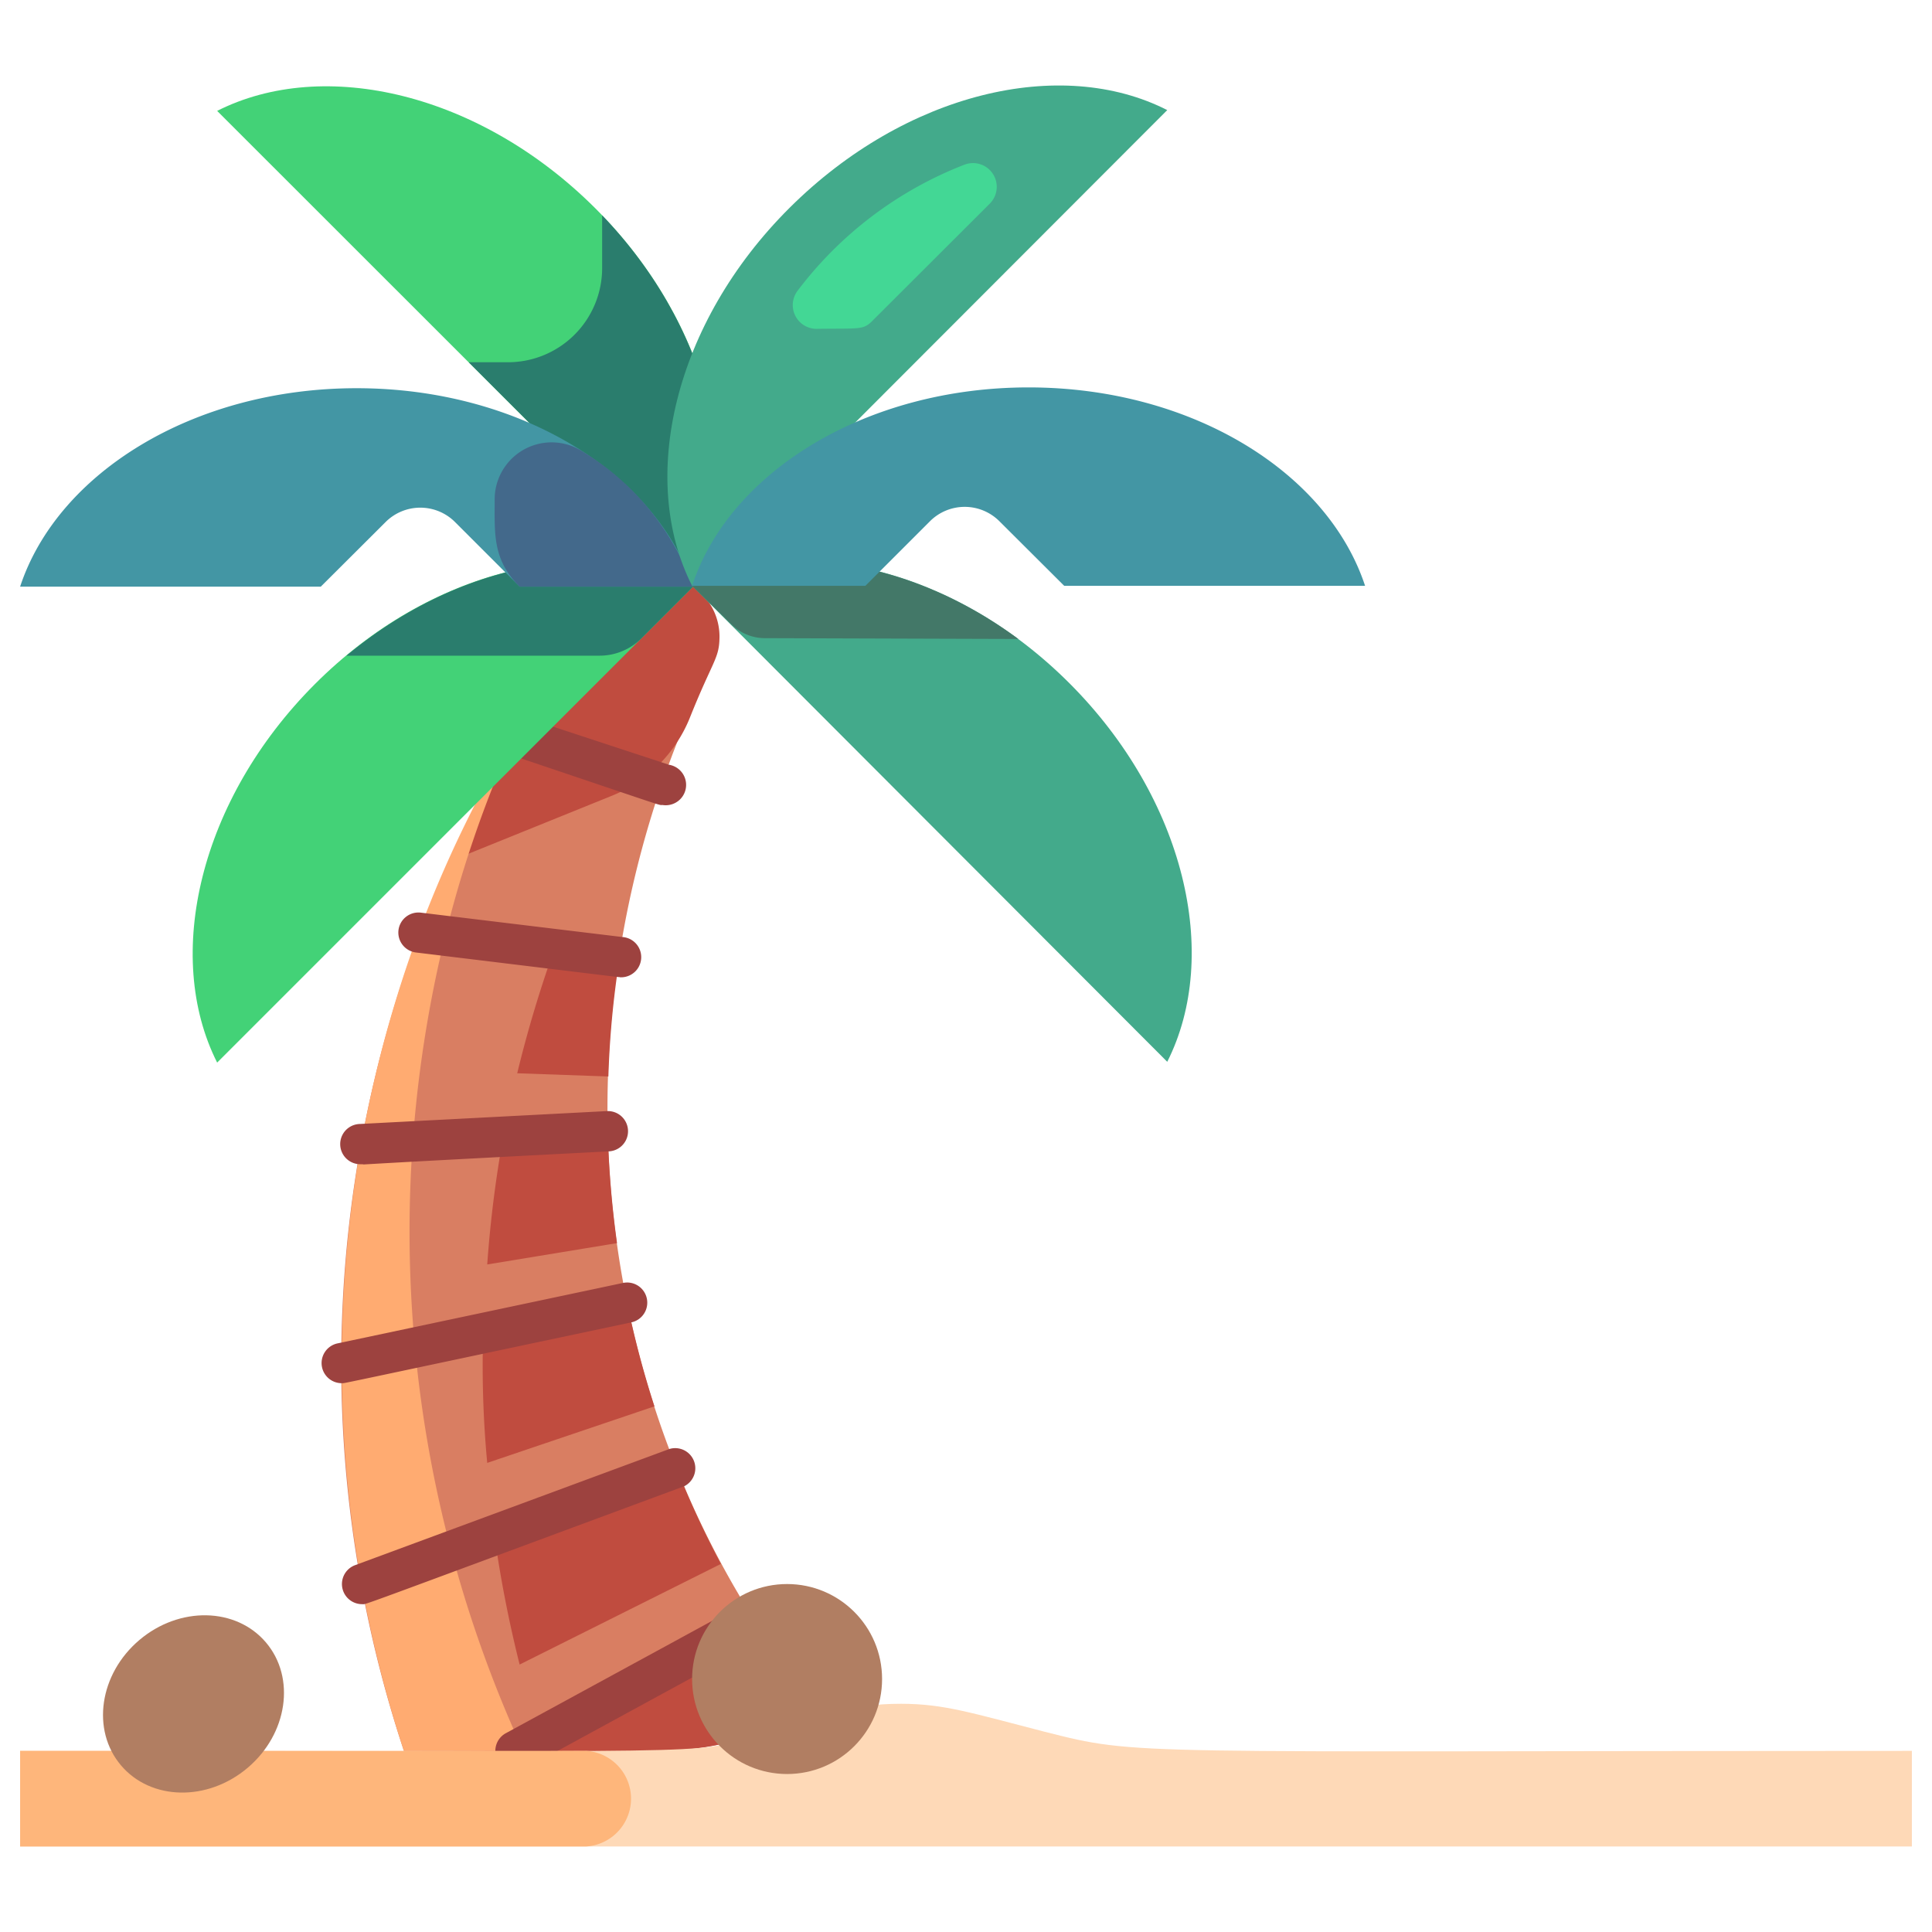 <svg height="512" viewBox="0 0 96 96" width="512" xmlns="http://www.w3.org/2000/svg"><g id="palm_tree_Coconut_tree_" data-name="palm tree (Coconut tree)"><path d="m40.92 85.22c-7.42 2.2-4.53 1.78-20.85 1.78a61 61 0 0 1 10.2-57.29 3.07 3.07 0 0 1 4.12-.6.07.07 0 0 0 0 0 3 3 0 0 1 1 3.83c-8.8 17.85-6.1 38.3 5.53 52.28z" fill="#d97e62"/><path d="m35.75 31.72a3 3 0 0 0 -1.31-2.57.07.07 0 0 1 0 0 3.07 3.07 0 0 0 -4.12.6 59.18 59.18 0 0 0 -8 13.06l8.11-3.28a7 7 0 0 0 3.83-3.82c1.14-2.86 1.47-2.97 1.49-3.99z" fill="#c04c3f"/><path d="m26 87h-5.93a61.72 61.72 0 0 1 .73-40.66 58.54 58.54 0 0 1 4.95-10.19 57 57 0 0 0 -3.86 11.34 61.76 61.76 0 0 0 4.11 39.51z" fill="#ffab71"/><path d="m24.21 72.69 8.31-2.81a48.29 48.29 0 0 1 -1.36-5.15l-7.16 1.8a52.09 52.09 0 0 0 .21 6.16z" fill="#c04c3f"/><path d="m24.21 62.83 6.45-1.06a50.2 50.2 0 0 1 -.46-5.48l-5.2.23a59.18 59.18 0 0 0 -.79 6.31z" fill="#c04c3f"/><path d="m25.7 53.33 4.53.16a46.91 46.91 0 0 1 .56-5.9l-3.24-.44a60.89 60.89 0 0 0 -1.85 6.18z" fill="#c04c3f"/><path d="m33.55 72.77-9 3.4a61.86 61.86 0 0 0 1.27 6.54l10-5a46 46 0 0 1 -2.27-4.94z" fill="#c04c3f"/><path d="m37.51 80.54c-.1-.16 1.09-.77-10.62 5.82.07.21.13.43.2.64 8.53 0 7 .25 13.83-1.78a47 47 0 0 1 -3.41-4.68z" fill="#c04c3f"/><g fill="#9d423f"><path d="m25.6 88a1 1 0 0 1 -.48-1.87l11.88-6.47a1 1 0 0 1 1.36.4 1 1 0 0 1 -.4 1.36c-12.96 7.03-11.96 6.58-12.36 6.58z"/><path d="m18 79.71a1 1 0 0 1 -.35-1.94l15.61-5.77a1 1 0 0 1 .74 1.85c-16.75 6.2-15.76 5.86-16 5.86z"/><path d="m17 68.73a1 1 0 0 1 -1-.8 1 1 0 0 1 .78-1.18l14.17-3a1 1 0 0 1 1.19.77 1 1 0 0 1 -.78 1.19c-15.12 3.2-14.21 3.02-14.36 3.02z"/><path d="m17.93 57.85a1 1 0 0 1 -.05-2l12.27-.64a1 1 0 0 1 .11 2c-16.26.84-11.4.64-12.33.64z"/><path d="m30.78 48.55c-.1 0 .77.1-10.1-1.22a1 1 0 0 1 -.88-1.11 1 1 0 0 1 1.12-.87l10 1.21a1 1 0 0 1 -.12 2z"/><path d="m32.92 40c-.23 0 .39.18-7.7-2.54a1 1 0 1 1 .63-1.89l7.39 2.43a1 1 0 0 1 -.32 2z"/></g><path d="m51.91 86.05c-3.62-.93-5-1.39-7.14-1.39-2.54 0-3.94.59-7.53 1.65-2.93.88-.68.69-36.24.69v4.75h94v-4.75c-39.35 0-38.32.26-43.09-.95z" fill="#fed9b7"/><path d="m29.13 87h-28.13v4.75h28.13a2.38 2.38 0 0 0 0-4.75z" fill="#feb67b"/><path d="m34.44 29.15-23.65-23.64c5.32-2.69 13.07-.88 18.8 4.85s7.54 13.49 4.85 18.79z" fill="#43d277"/><path d="m29.92 10.7v2.62a4.68 4.68 0 0 1 -4.68 4.68h-1.95l11.15 11.15c2.64-5.15.94-12.76-4.52-18.45z" fill="#2a7d6d"/><path d="m34.44 29.15-23.65 23.65c-2.68-5.31-.87-13.07 4.85-18.8s13.5-7.54 18.8-4.85z" fill="#43d277"/><path d="m31.87 31.72 2.57-2.57c-4.83-2.45-11.71-1.15-17.22 3.43h12.57a2.94 2.94 0 0 0 2.08-.86z" fill="#2a7d6d"/><path d="m34.44 29.15h-8.62l-3.21-3.21a2.44 2.44 0 0 0 -3.45 0l-3.22 3.21h-14.94c1.86-5.65 8.62-9.86 16.72-9.86s14.87 4.21 16.72 9.86z" fill="#4396a4"/><path d="m24.58 24.81c0 1.72-.11 3 1.24 4.34h8.62a13 13 0 0 0 -5.5-6.72 2.83 2.83 0 0 0 -4.36 2.38z" fill="#43698b"/><path d="m34.39 29.11 23.61-23.64c-5.28-2.69-13-.88-18.76 4.85s-7.54 13.49-4.85 18.79z" fill="#43aa8b"/><path d="m43.29 16 5.89-5.88a1.18 1.18 0 0 0 -1.25-1.94 19 19 0 0 0 -8.3 6.27 1.18 1.18 0 0 0 .94 1.89c2.08-.03 2.29.06 2.72-.34z" fill="#43d795"/><path d="m34.39 29.11 23.61 23.65c2.68-5.31.87-13.07-4.85-18.8s-13.46-7.54-18.76-4.85z" fill="#43aa8b"/><path d="m50.6 31.75c-5.32-3.93-11.67-4.94-16.21-2.64l1.93 1.89a2.37 2.37 0 0 0 1.71.71z" fill="#437868"/><path d="m34.39 29.11h8.61l3.21-3.21a2.44 2.44 0 0 1 3.45 0l3.22 3.21h14.95c-1.86-5.65-8.62-9.86-16.72-9.86s-14.87 4.21-16.72 9.86z" fill="#4396a4"/><circle cx="39.11" cy="83.43" fill="#b17e62" r="4.72"/><ellipse cx="9.58" cy="84.66" fill="#b17e62" rx="4.72" ry="4.16" transform="matrix(.763 -.647 .647 .763 -52.47 26.27)"/></g></svg>